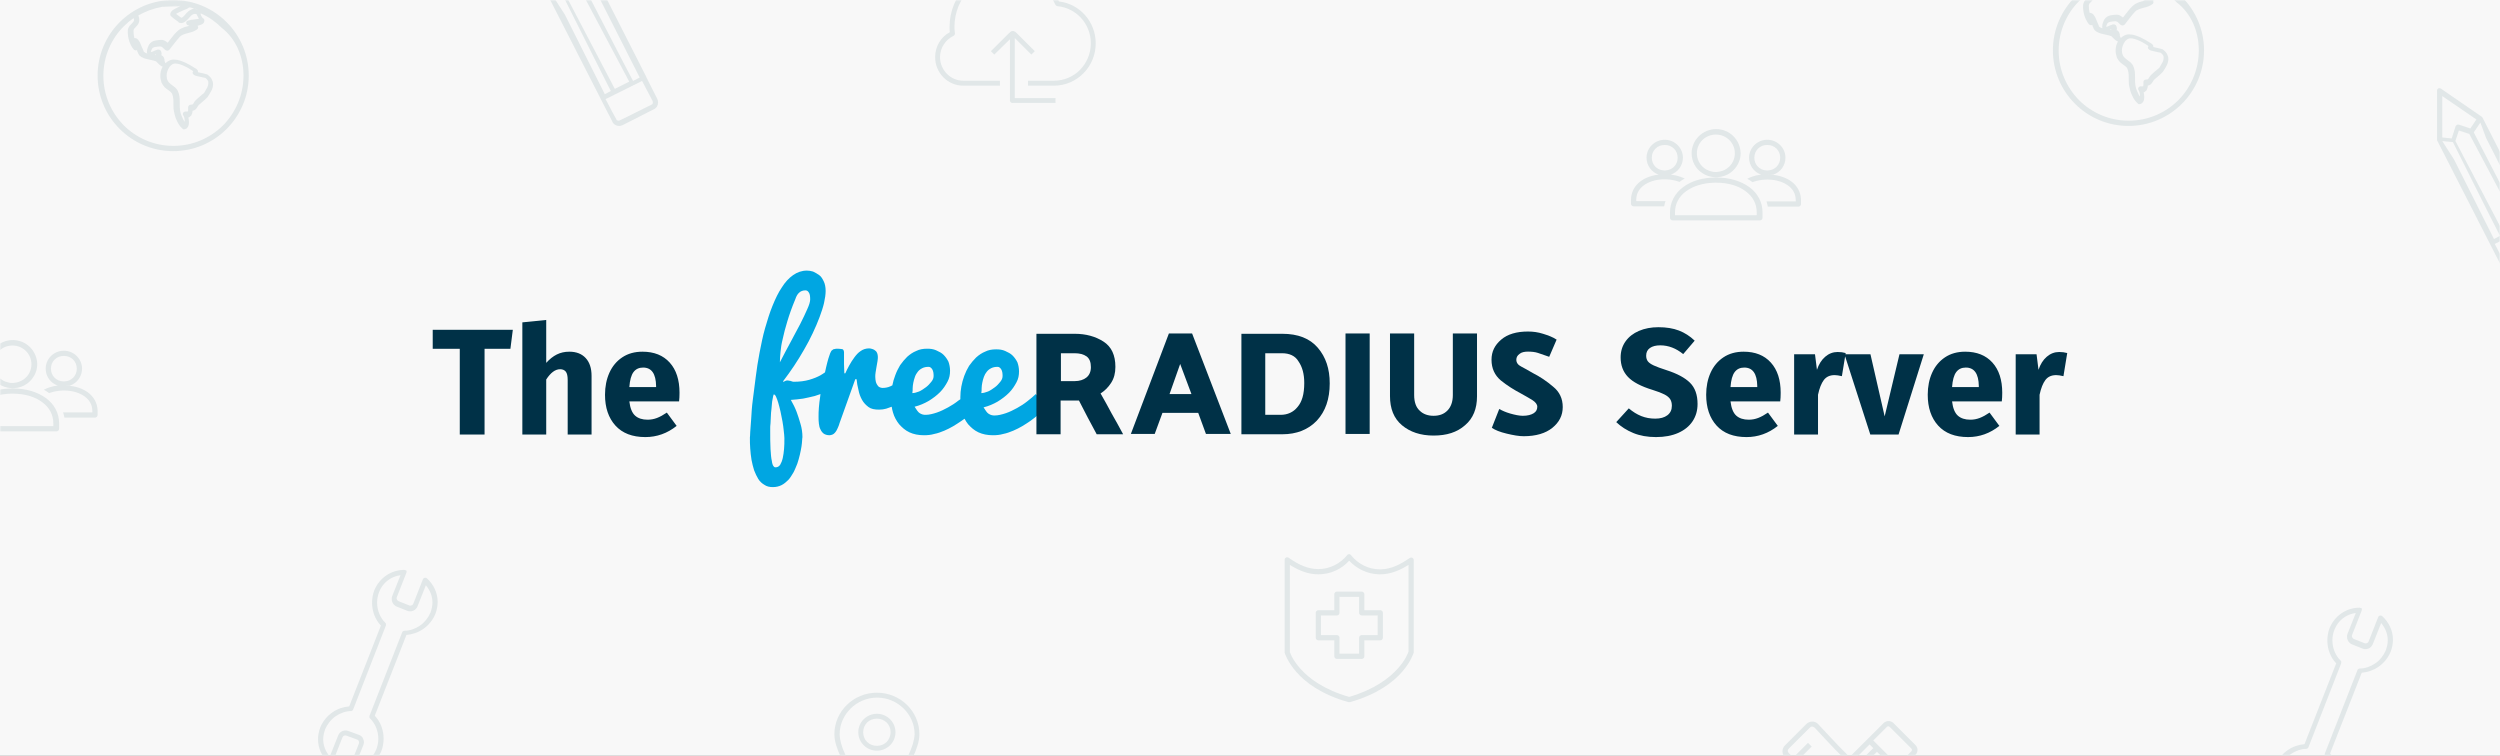 <?xml version="1.0" encoding="UTF-8"?>
<svg width="794px" height="240px" viewBox="0 0 794 240" version="1.1" xmlns="http://www.w3.org/2000/svg" xmlns:xlink="http://www.w3.org/1999/xlink">
    <rect x="0" y="0" width="794" height="240" fill="#808080" stroke="none"/>
    <!-- Generator: Sketch 57.1 (83088) - https://sketch.com -->
    <title>Group 23</title>
    <desc>Created with Sketch.</desc>
    <defs>
        <polygon id="path-1" points="0 0 318.957 0 794 0 794 240 0 240"></polygon>
    </defs>
    <g id="Page-1" stroke="none" stroke-width="1" fill="none" fill-rule="evenodd">
        <g id="Home" transform="translate(-323, -176)">
            <g id="Group-23" transform="translate(323, 176)">
                <g id="Group-15">
                    <mask id="mask-2" fill="white">
                        <use xlink:href="#path-1"></use>
                    </mask>
                    <use id="Rectangle" fill="#F8F8F8" xlink:href="#path-1"></use>
                    <g id="Group-25" mask="url(#mask-2)" fill="#E1E7E8" fill-rule="nonzero">
                        <g transform="translate(-138, -47)">
                            <path d="M346.766,78.425 L343.258,71.487 C343.258,71.409 343.258,71.331 343.18,71.253 L326.499,38.433 C326.421,38.277 326.343,38.199 326.265,38.121 L313.247,29.156 C313.091,29.078 312.935,29 312.78,29 C312.624,29 312.546,29 312.39,29.078 C312.156,29.234 312,29.468 312,29.78 L312,45.293 C312,45.449 312,45.527 312.078,45.683 L328.837,78.503 L328.837,78.503 L330.942,82.634 L331.566,83.804 L332.501,85.675 C332.891,86.532 333.748,87 334.606,87 C334.606,87 334.606,87 334.606,87 C334.996,87 335.307,86.922 335.697,86.766 L341.388,83.882 L343.648,82.712 L345.675,81.699 C346.532,81.309 347,80.452 347,79.594 C347,79.126 346.922,78.737 346.766,78.425 Z M327.556,44.767 L341.167,71.617 L339.067,72.71 L336.189,67.246 L323.667,43.05 L325.767,39.928 L327.556,44.767 Z M333.266,75.232 L317.833,45.766 L317.991,45.303 L318.936,42.449 L321.77,43.375 L322.243,43.529 L337.833,72.918 L333.266,75.232 Z M324.5,38.942 L322.579,41.802 L318.891,40.565 C318.814,40.565 318.738,40.565 318.661,40.565 C318.353,40.565 318.046,40.797 317.892,41.106 L316.663,44.971 L313.667,44.662 L313.667,31.522 L324.5,38.942 Z M317.425,51.687 L313.667,45.812 L317.042,46.125 L328.932,69.862 L332,75.895 L330.082,76.913 L317.425,51.687 Z M344.919,80.245 L340.11,82.628 L337.823,83.781 L334.827,85.242 C334.67,85.319 334.591,85.319 334.433,85.319 C334.118,85.319 333.802,85.165 333.724,84.858 L333.093,83.704 L332.462,82.551 L330.333,78.476 L341.923,72.71 L345.234,79.014 C345.313,79.168 345.313,79.245 345.313,79.399 C345.392,79.86 345.234,80.091 344.919,80.245 Z" id="Shape" style="mix-blend-mode: multiply;"></path>
                            <path d="M250.178,272.29 L260.556,245.681 C260.633,245.369 260.633,245.057 260.401,244.823 C258.697,243.184 257.768,240.765 257.768,238.346 C257.768,237.253 258,236.083 258.387,235.068 C259.549,232.025 262.182,230.074 265.202,229.684 L262.569,236.317 L262.569,236.317 C262.414,236.629 262.414,236.941 262.414,237.253 C262.414,238.268 263.034,239.282 264.041,239.672 L264.041,239.672 L267.371,240.999 L267.371,240.999 C267.681,241.155 267.99,241.155 268.3,241.155 C268.3,241.155 268.3,241.155 268.3,241.155 C269.307,241.155 270.236,240.531 270.624,239.516 L270.624,239.516 L273.257,232.884 C274.573,234.444 275.348,236.317 275.348,238.346 C275.348,239.36 275.115,240.453 274.728,241.545 C274.031,243.184 272.87,244.667 271.398,245.681 C269.927,246.695 268.145,247.32 266.442,247.32 C266.132,247.32 265.822,247.554 265.745,247.788 L255.367,274.319 C255.289,274.631 255.289,274.943 255.522,275.177 C257.226,276.816 258.155,279.235 258.155,281.654 C258.155,282.747 257.923,283.917 257.535,284.932 C256.374,287.975 253.74,289.926 250.72,290.316 L253.353,283.761 C253.508,283.449 253.586,283.059 253.586,282.747 C253.586,282.278 253.431,281.81 253.198,281.342 C252.966,280.952 252.501,280.562 252.037,280.406 L252.037,280.406 L248.629,279.157 L248.629,279.157 C248.319,279.001 248.01,279.001 247.7,279.001 C246.693,279.001 245.764,279.625 245.376,280.64 L242.743,287.273 C241.427,285.712 240.652,283.839 240.652,281.81 C240.652,280.796 240.885,279.703 241.272,278.611 C241.969,276.972 243.13,275.49 244.602,274.475 C246.073,273.461 247.855,272.836 249.558,272.836 C249.791,272.758 250.101,272.602 250.178,272.29 L250.178,272.29 M266.388,228 C262.253,228 258.507,230.504 256.869,234.494 C256.4,235.746 256.166,237.076 256.166,238.406 C256.166,241.066 257.103,243.726 258.975,245.682 L248.91,271.345 C247.037,271.501 245.164,272.127 243.604,273.222 C241.887,274.396 240.483,276.117 239.702,278.073 C239.234,279.325 239,280.577 239,281.829 C239,284.645 240.248,287.384 242.433,289.34 C242.589,289.496 242.745,289.496 242.979,289.496 C243.057,289.496 243.136,289.496 243.136,289.496 C243.37,289.418 243.604,289.262 243.682,289.027 L246.725,281.281 C246.881,280.812 247.271,280.577 247.661,280.577 C247.739,280.577 247.895,280.577 248.051,280.655 L248.051,280.655 L251.485,281.907 C251.641,281.985 251.797,282.064 251.875,282.22 C251.953,282.377 252.031,282.533 252.031,282.768 C252.031,282.924 252.031,283.081 251.953,283.237 L248.91,290.983 C248.832,291.218 248.832,291.531 248.988,291.687 C249.144,291.922 249.378,292 249.612,292 C249.612,292 249.612,292 249.612,292 C253.747,292 257.493,289.496 259.131,285.506 C259.6,284.254 259.834,282.924 259.834,281.594 C259.834,278.934 258.897,276.274 257.025,274.318 L267.09,248.655 C268.963,248.499 270.836,247.873 272.396,246.778 C274.113,245.604 275.517,243.883 276.298,241.927 C276.766,240.675 277,239.423 277,238.171 C277,235.355 275.752,232.616 273.567,230.66 C273.411,230.504 273.255,230.504 273.021,230.504 C272.943,230.504 272.864,230.504 272.864,230.504 C272.63,230.582 272.396,230.738 272.318,230.973 L269.275,238.719 L269.275,238.719 C269.119,239.11 268.729,239.345 268.339,239.345 C268.183,239.345 268.105,239.345 267.949,239.267 L267.949,239.267 L264.593,237.936 L264.593,237.936 C264.203,237.78 263.969,237.389 263.969,236.998 C263.969,236.841 263.969,236.763 264.047,236.606 L264.047,236.606 L267.09,228.861 C267.168,228.626 267.168,228.313 267.012,228.156 C266.856,228.156 266.622,228 266.388,228" id="Shape" style="mix-blend-mode: multiply;"></path>
                            <path d="M459.679,56.846 L459.828,56.858 C460.064,56.895 460.247,57.013 460.376,57.078 C460.531,57.155 460.686,57.309 460.841,57.464 L460.841,57.464 L466.647,63.252 L465.563,64.333 L465.021,63.792 L460.299,59.084 L460.299,78.148 L473.227,78.148 L473.227,79.691 L459.525,79.691 C459.292,79.691 459.138,79.614 458.983,79.46 C458.828,79.305 458.75,79.151 458.75,78.919 L458.75,78.919 L458.75,59.47 L454.338,63.792 L453.796,64.333 L453.254,63.792 L452.712,63.252 L458.518,57.464 C458.596,57.464 458.673,57.386 458.75,57.309 L458.75,57.309 L458.75,57.155 L458.905,57.155 C458.905,57.078 458.983,57.078 458.983,57.078 C459.138,56.923 459.37,56.846 459.679,56.846 L459.679,56.846 Z M457.9,37 C465.196,37 471.406,41.248 474.356,47.463 C480.954,48.25 486,53.914 486,60.759 C486,68.233 480.023,74.212 472.726,74.212 L472.726,74.212 L464.498,74.212 L464.498,72.638 L464.498,72.638 L472.726,72.638 C475.986,72.638 478.936,71.301 481.032,69.177 C483.128,66.974 484.447,64.063 484.447,60.759 C484.447,54.544 479.79,49.509 473.813,48.958 C473.58,48.879 473.269,48.722 473.192,48.486 C470.475,42.664 464.653,38.573 457.9,38.573 L457.9,38.573 L457.477,38.579 C452.989,38.689 448.958,40.555 446.023,43.53 C442.995,46.598 441.132,50.846 441.132,55.566 C441.132,56.274 441.21,56.983 441.288,57.612 C441.288,57.927 441.132,58.241 440.822,58.399 C438.338,59.579 436.553,62.175 436.553,65.164 C436.553,67.21 437.406,69.098 438.726,70.435 C440.046,71.773 441.909,72.638 443.927,72.638 L443.927,72.638 L455.571,72.638 L455.571,74.212 L455.571,74.212 L443.927,74.212 C438.959,74.212 435,70.121 435,65.164 C435,61.703 436.863,58.713 439.658,57.219 C439.58,56.668 439.58,56.117 439.58,55.566 C439.58,45.339 447.731,37 457.9,37 Z" id="Combined-Shape" style="mix-blend-mode: multiply;"></path>
                            <path d="M416.5,267 C424.009,267 430,272.935 430,280.197 C430,282.462 429.121,284.961 427.923,287.538 C426.725,290.115 425.127,292.692 423.53,295.035 C420.973,298.861 418.337,301.985 417.459,303 L417.459,303 L415.621,303 C414.982,302.297 413.544,300.579 411.867,298.315 C409.63,295.347 406.914,291.364 405.077,287.538 C403.879,284.961 403,282.462 403,280.197 C403,272.935 409.071,267 416.5,267 Z M416.58,268.562 C413.305,268.562 410.349,269.889 408.192,271.998 C406.036,274.106 404.678,276.996 404.678,280.197 C404.678,281.915 405.317,284.18 406.355,286.445 C407.393,288.709 408.831,291.13 410.269,293.317 C412.746,297.065 415.382,300.267 416.5,301.672 C416.66,301.516 416.82,301.282 417.059,301.048 C417.778,300.189 418.737,298.939 419.855,297.456 C422.092,294.488 424.728,290.584 426.485,286.913 C427.683,284.414 428.402,282.072 428.482,280.197 C428.482,276.996 427.124,274.106 424.967,271.998 C422.811,269.889 419.855,268.562 416.58,268.562 Z M416.5,273.698 C419.764,273.698 422.406,276.319 422.406,279.558 C422.406,282.797 419.764,285.419 416.5,285.419 C413.236,285.419 410.594,282.797 410.594,279.558 C410.594,276.319 413.236,273.698 416.5,273.698 Z M416.5,275.24 C415.257,275.24 414.169,275.703 413.391,276.474 C412.614,277.245 412.148,278.324 412.148,279.558 C412.148,280.792 412.614,281.871 413.391,282.643 C414.169,283.414 415.257,283.876 416.5,283.876 C417.743,283.876 418.831,283.414 419.609,282.643 C420.386,281.794 420.852,280.715 420.852,279.558 C420.852,278.324 420.386,277.245 419.609,276.474 C418.754,275.703 417.743,275.24 416.5,275.24 Z" id="Combined-Shape" style="mix-blend-mode: multiply;"></path>
                            <path d="M193,47 C179.75,47 169,57.75 169,71 C169,84.25 179.75,95 193,95 C206.25,95 217,84.25 217,71 C217,57.75 206.25,47 193,47 Z M197.167,54.417 C197.25,54.75 197.5,55 197.833,55.083 C197.917,55.083 198.083,55.083 198.167,55.167 C198.083,55.167 198,55.25 197.917,55.25 C197.167,55.417 196.25,55.667 195.167,56.25 C194.917,56.417 194.75,56.583 194.5,56.75 C193.75,57.417 192.833,58.5 192.083,59.5 C191.75,59.917 191.5,60.25 191.25,60.583 C191.083,60.417 190.833,60.25 190.583,60.083 C190.25,59.833 189.75,59.667 189.25,59.667 L189.083,59.667 L189.083,59.667 C188.333,59.75 187.583,59.75 186.833,60 C186.417,60.167 186.083,60.333 185.75,60.667 C185.417,61 185.167,61.417 185,61.917 C184.75,62.5 184.667,62.917 184.667,63.417 C184.667,63.583 184.667,63.75 184.75,64 C184.75,64 184.75,64 184.75,64 C184.25,63.833 183.917,63.667 183.667,63.417 C183.667,63.417 183.583,63.333 183.583,63.167 C183.333,62.667 183,61.75 182.667,61 C182.5,60.583 182.333,60.25 182.083,59.917 C182,59.75 181.833,59.583 181.667,59.417 C181.5,59.25 181.25,59.167 180.917,59.083 C180.833,59.083 180.75,59.083 180.667,59.083 C180.5,58.417 180.417,57.667 180.417,57.083 C180.417,56.917 180.417,56.75 180.417,56.667 L180.417,56.667 C180.417,56.5 180.5,56.417 180.583,56.167 C180.75,55.917 181.167,55.583 181.5,55.167 C181.667,54.917 181.917,54.667 182,54.417 C182.167,54.083 182.25,53.75 182.25,53.333 C182.25,52.917 182.167,52.5 182,52.083 L182,52.083 C182,52 181.917,51.917 181.917,51.917 C184.25,50.583 186.75,49.667 189.5,49.167 C191.167,49.083 193.417,49 195.25,49 C195.083,49.083 194.833,49.167 194.667,49.25 C194.083,49.5 193.5,49.833 193.083,50.083 C192.833,50.25 192.667,50.333 192.5,50.583 C192.417,50.667 192.333,50.75 192.25,50.917 C192.167,51.083 192.083,51.25 192.083,51.5 C192.083,51.5 192.083,51.583 192.083,51.75 C192.083,51.833 192.167,51.917 192.167,51.917 C192.25,52 192.25,52.083 192.25,52.083 L192.333,52.167 C192.5,52.25 192.667,52.417 192.917,52.667 C193.333,53 193.75,53.333 194.167,53.583 C194.333,53.75 194.5,53.833 194.583,53.917 L194.667,54 C194.75,54.167 194.917,54.25 195.083,54.25 C195.25,54.25 195.417,54.333 195.5,54.333 C196.167,54.333 196.667,54 197.083,53.667 C197.667,53.167 198.167,52.5 198.583,52.083 C198.833,51.833 199,51.667 199.25,51.583 C199.417,51.5 199.667,51.417 199.833,51.417 C200,51.417 200.25,51.417 200.5,51.583 C200.583,51.75 200.583,51.833 200.667,52 C200.833,52.333 201,52.667 201.167,52.917 C201.083,52.917 201.083,52.917 201,53 C200.5,53.083 199.833,53.167 199.167,53.25 C198.833,53.25 198.583,53.333 198.25,53.417 C198,53.5 197.75,53.5 197.417,53.667 C197.25,53.75 197.083,54.083 197.167,54.417 Z M180.417,52.583 C180.833,52.333 181.25,52.083 181.667,51.833 C181.25,52.083 180.833,52.333 180.417,52.583 Z M197.25,49.083 C197.5,49.167 197.75,49.167 198,49.25 C197.667,49.167 197.417,49.167 197.25,49.083 Z M198.25,49.333 C198.75,49.417 199.167,49.583 199.667,49.75 C199.083,49.833 198.583,50.083 198.167,50.333 C197.417,50.833 197,51.5 196.5,52 C196.25,52.25 196.083,52.417 195.917,52.5 C195.75,52.583 195.667,52.583 195.583,52.667 C195.583,52.667 195.583,52.667 195.583,52.667 C195.25,52.417 194.667,52 194.167,51.583 C194.083,51.5 194,51.5 193.917,51.417 C194.25,51.25 194.583,51 195,50.833 C195.833,50.417 196.75,50.083 197.5,49.75 C197.75,49.5 198,49.417 198.25,49.333 Z M194.667,48.75 C194.917,48.75 195.25,48.833 195.5,48.833 C195.25,48.833 195,48.833 194.667,48.75 Z M196,48.917 C196.25,48.917 196.5,49 196.75,49 C196.5,49 196.25,48.917 196,48.917 Z M199.667,49.667 C200.083,49.75 200.417,49.917 200.833,50.083 C200.417,50 200.083,49.833 199.667,49.667 Z M201.167,50.25 C201.417,50.333 201.75,50.5 202,50.583 C201.667,50.417 201.417,50.333 201.167,50.25 Z M194.25,48.75 C193.833,48.75 193.417,48.75 193,48.75 C192.417,48.75 191.833,48.75 191.333,48.833 C191.917,48.833 192.417,48.75 193,48.75 C193.417,48.667 193.833,48.75 194.25,48.75 Z M189.417,49 C189.917,48.917 190.5,48.833 191,48.833 C190.5,48.833 190,48.917 189.417,49 Z M208.833,86.833 C204.75,90.833 199.25,93.333 193.083,93.333 C186.917,93.333 181.333,90.833 177.333,86.833 C173.333,82.75 170.833,77.25 170.833,71.083 C170.833,64.917 173.333,59.333 177.333,55.333 C178.25,54.417 179.333,53.5 180.417,52.75 C180.5,53 180.583,53.167 180.583,53.333 C180.583,53.5 180.5,53.667 180.417,53.833 C180.25,54.083 179.917,54.417 179.5,54.833 C179.333,55 179.083,55.25 178.917,55.583 C178.75,55.833 178.667,56.25 178.583,56.583 L178.583,56.583 C178.583,56.75 178.583,56.917 178.583,57.167 C178.583,59 179.167,61.083 180.417,62.667 C180.583,62.833 180.833,63 181.083,63 C181.25,63 181.333,63 181.5,62.917 C181.583,63 181.583,63.167 181.583,63.25 C181.667,63.5 181.833,63.833 181.917,64 C182,64.083 182,64.25 182.083,64.333 C182.167,64.417 182.25,64.583 182.333,64.667 C183.083,65.333 184.083,65.667 185,65.833 C185.917,66.083 186.75,66.167 187.333,66.417 C187.583,66.5 187.75,66.583 187.833,66.75 C188,66.917 188.25,67.167 188.583,67.5 C188.833,67.75 189.167,68 189.667,68.167 C189.167,69 188.917,70 188.917,71.083 C188.917,71.833 189.083,72.583 189.333,73.333 C189.583,73.833 189.917,74.25 190.25,74.667 C190.75,75.167 191.333,75.5 191.75,75.833 C192.167,76.167 192.5,76.417 192.667,76.833 C192.833,77.167 192.917,77.583 193,78.083 C193.083,78.583 193.083,79.083 193.083,79.667 C193.083,79.833 193.083,80.083 193.083,80.25 C193.083,80.917 193.083,81.667 193.25,82.417 L193.25,82.417 C193.417,83.25 193.667,84.333 194.167,85.333 C194.583,86.25 195.083,87.083 195.833,87.75 C195.917,87.833 196,87.833 196,87.917 C196,87.917 196,87.917 196,87.917 C196,87.917 196.083,88 196.083,88 C196.167,88.083 196.333,88.083 196.417,88.083 C196.417,88.083 196.417,88.083 196.417,88.083 C196.417,88.083 196.417,88.083 196.417,88.083 C196.75,88.083 197.083,87.917 197.333,87.75 C197.667,87.417 197.833,87.083 197.917,86.75 C198,86.417 198,86 198,85.667 C198,85.25 197.917,84.75 197.833,84.333 C198,84.25 198.083,84.25 198.167,84.167 C198.417,84 198.583,83.833 198.75,83.667 C198.917,83.333 199,83.083 199.083,82.75 C199.083,82.5 199.167,82.333 199.167,82.167 C199.333,82.167 199.583,82.083 199.75,82 C200,81.833 200.25,81.667 200.333,81.5 C200.583,81.25 200.667,81 200.833,80.75 C201,80.583 201.083,80.333 201.333,80.167 C201.417,80.083 202,79.583 202.583,79.083 C202.917,78.833 203.167,78.583 203.417,78.333 C203.5,78.25 203.583,78.167 203.667,78.083 L203.667,78.083 C203.75,78 203.833,77.917 203.917,77.833 C204.417,77.083 204.833,76.417 205.167,75.75 C205.5,75.083 205.667,74.417 205.667,73.75 C205.667,73.167 205.5,72.667 205.25,72.167 C205,71.667 204.583,71.25 204.083,70.833 C203.917,70.667 203.75,70.583 203.583,70.583 C203.333,70.5 203,70.417 202.667,70.333 C202.167,70.25 201.667,70.083 201.167,70 C201.083,70 201,70 200.917,69.917 C200.917,69.75 200.833,69.583 200.833,69.417 C200.75,69.25 200.583,69.083 200.5,69 C200.333,68.917 200.25,68.75 200,68.667 C199.083,68.083 198,67.417 196.917,66.917 C195.75,66.417 194.583,65.917 193.25,65.917 L193.167,65.917 C192.583,65.917 192,66.083 191.417,66.417 C191.083,66.583 190.833,66.833 190.583,67.083 C190.5,66.917 190.417,66.75 190.333,66.583 C190.25,66.417 190.25,66.25 190.25,66 C190.25,65.833 190.167,65.667 190.083,65.417 C190,65.083 189.667,64.75 189.333,64.583 C189.333,64.583 189.333,64.583 189.25,64.583 C189.25,64.417 189.333,64.25 189.333,64.083 C189.333,63.833 189.25,63.583 189.167,63.333 C189.083,63.083 188.917,62.917 188.75,62.833 C188.583,62.75 188.417,62.75 188.25,62.75 C188.083,62.75 187.917,62.75 187.833,62.833 C187.417,62.917 187,63.167 186.583,63.333 C186.417,63.417 186.167,63.5 186,63.5 C186,63.5 185.917,63.5 185.917,63.5 C185.917,63.333 186,63.167 186.083,62.917 C186.25,62.583 186.333,62.333 186.5,62.25 C186.667,62.083 186.917,62 187.25,61.917 C187.583,61.833 188.167,61.833 188.75,61.75 L188.75,61.75 L188.833,61.75 C188.917,61.75 189.083,61.75 189.25,61.833 C189.5,61.917 189.75,62.167 190,62.417 C190.083,62.5 190.25,62.583 190.333,62.75 C190.417,62.833 190.417,62.833 190.583,62.917 C190.667,63 190.833,63.083 191.083,63.083 L191.25,63.083 C191.417,63.083 191.417,63 191.5,63 C191.583,62.917 191.583,62.917 191.667,62.917 L191.75,62.833 L191.833,62.75 L191.833,62.75 C192,62.583 192.75,61.583 193.583,60.5 C194,60 194.417,59.417 194.833,59 C195,58.75 195.25,58.583 195.333,58.5 C195.5,58.333 195.583,58.25 195.667,58.25 C196.583,57.75 197.25,57.667 198,57.417 C198.75,57.25 199.667,57 200.583,56.333 C200.833,56.167 201,55.917 200.917,55.583 C200.917,55.417 200.833,55.333 200.75,55.167 C201,55.083 201.167,55.083 201.417,55 C201.75,54.917 202.083,54.75 202.333,54.583 C202.5,54.5 202.667,54.333 202.75,54.167 C202.833,54 202.917,53.75 202.917,53.5 C202.917,53.5 202.917,53.5 202.917,53.5 C202.917,53.5 202.917,53.5 202.917,53.5 C202.917,53.167 202.75,52.917 202.417,52.75 C202.417,52.667 202.333,52.667 202.25,52.583 C202.083,52.333 201.917,52.083 201.833,51.833 C201.833,51.75 201.75,51.75 201.75,51.667 C201.75,51.583 201.75,51.5 201.75,51.333 C201.75,51.333 201.75,51.25 201.75,51.25 C204.25,52.333 206.5,53.917 208.417,55.833 C212.833,59.25 215.333,64.833 215.333,71 C215.333,77.167 212.833,82.75 208.833,86.833 Z M187.167,64.417 C187.333,64.333 187.417,64.333 187.583,64.25 C187.5,64.333 187.5,64.417 187.5,64.5 C187.333,64.5 187.25,64.5 187.167,64.417 Z M199.25,70.417 C199.333,70.583 199.5,70.667 199.583,70.75 C199.667,70.833 199.75,70.833 199.833,70.917 C200,71 200.083,71 200.25,71.083 C200.75,71.25 201.417,71.333 202.083,71.5 C202.417,71.583 202.667,71.667 202.917,71.667 C203,71.667 203.083,71.75 203.167,71.75 L203.25,71.75 C203.667,72.083 203.833,72.333 204,72.583 C204.167,72.833 204.167,73.083 204.167,73.417 C204.167,73.75 204.083,74.25 203.833,74.75 C203.583,75.25 203.25,75.833 202.833,76.5 C202.75,76.583 202.583,76.75 202.333,76.917 C201.583,77.5 200.5,78.5 200.417,78.583 C199.75,79.167 199.5,79.75 199.333,80 C199.25,80.083 199.25,80.083 199.167,80.167 C199.083,80.167 199,80.25 198.75,80.25 L198.583,80.25 C198.583,80.25 198.583,80.25 198.583,80.25 C198.25,80.25 197.917,80.5 197.833,80.75 C197.75,80.917 197.75,81 197.75,81.083 C197.75,81.167 197.75,81.25 197.75,81.333 C197.75,81.5 197.75,81.583 197.75,81.667 C197.75,82 197.75,82.25 197.667,82.333 L197.583,82.417 C197.583,82.417 197.5,82.417 197.417,82.417 C197.333,82.417 197.25,82.417 197.083,82.417 C197,82.417 197,82.417 196.917,82.417 C196.583,82.417 196.333,82.583 196.167,82.833 C196,83.167 196.083,83.583 196.333,83.833 C196.333,83.833 196.333,83.917 196.417,84 C196.5,84.25 196.667,84.833 196.667,85.333 C196.667,85.5 196.667,85.583 196.667,85.667 C196.417,85.333 196.083,84.833 195.917,84.333 C195.5,83.5 195.25,82.583 195.167,81.833 L195.167,81.833 C195.083,81.333 195.083,80.667 195.083,80 C195.083,79.833 195.083,79.583 195.083,79.417 C195.083,78.833 195.083,78.25 195,77.667 C194.917,77.083 194.75,76.5 194.5,75.917 C194.25,75.417 193.917,75.083 193.583,74.75 C193.083,74.333 192.583,74 192.167,73.667 C191.75,73.333 191.417,73 191.25,72.583 C191,72.083 190.917,71.583 190.917,71 C190.917,70 191.333,69 191.833,68.25 C192.083,67.917 192.417,67.583 192.75,67.417 C193.083,67.25 193.333,67.167 193.583,67.167 L193.583,67.167 C194.5,67.167 195.5,67.5 196.583,68 C197.583,68.417 198.5,69.083 199.333,69.583 C199.333,69.667 199.25,69.833 199.25,69.917 C199.083,70.083 199.167,70.25 199.25,70.417 Z" id="Shape" style="mix-blend-mode: multiply;"></path>
                            <path d="M142.042,170.368 C146.228,170.368 149.828,171.442 152.591,173.425 C155.186,175.325 156.777,178.134 156.777,181.439 L156.777,181.439 L156.777,183.174 C156.777,183.422 156.693,183.587 156.526,183.752 C156.358,183.917 156.191,184 155.94,184 L155.94,184 L128.228,184 C127.977,184 127.809,183.917 127.642,183.752 C127.474,183.587 127.391,183.422 127.391,183.174 L127.391,183.174 L127.391,181.439 C127.391,178.217 128.981,175.325 131.577,173.425 C134.172,171.442 137.856,170.368 142.042,170.368 Z M141.958,172.02 L141.507,172.025 C137.774,172.103 134.671,173.158 132.498,174.746 C130.237,176.399 128.981,178.712 128.981,181.439 L128.981,181.439 L128.981,182.348 L154.935,182.348 L154.935,181.439 C154.935,178.712 153.679,176.399 151.419,174.746 C149.158,173.011 145.893,172.02 141.958,172.02 L141.958,172.02 Z M158.284,158.387 C161.465,158.387 164.06,160.949 164.06,164.088 C164.06,166.567 162.47,168.715 160.209,169.459 C159.74,169.393 159.218,169.379 158.685,169.377 L158.571,169.377 C159.143,169.379 159.707,169.4 160.209,169.541 C162.47,169.789 164.395,170.533 165.902,171.607 C167.751,172.955 168.905,174.989 168.994,177.269 L169,177.556 L169,178.795 C169,179.043 168.916,179.208 168.749,179.373 C168.609,179.511 168.47,179.591 168.282,179.614 L168.163,179.621 L158.451,179.621 C158.384,179.158 158.264,178.696 158.132,178.275 L158.033,177.969 L167.326,177.969 L167.326,177.556 C167.326,175.655 166.488,174.085 164.898,172.929 C163.383,171.827 161.26,171.1 158.675,171.034 L158.284,171.028 L157.848,171.035 C156.262,171.085 154.823,171.4 153.595,171.855 C153.093,171.442 152.507,171.111 151.921,170.781 C153.072,170.175 154.434,169.708 155.943,169.507 L156.358,169.459 L156.134,169.38 C153.993,168.572 152.507,166.484 152.507,164.088 C152.507,160.949 155.102,158.387 158.284,158.387 Z M125.716,158.387 C128.898,158.387 131.493,160.949 131.493,164.088 C131.493,166.567 129.902,168.715 127.642,169.459 L128.11,169.52 C129.343,169.699 130.451,170.009 131.493,170.45 C131.744,170.533 131.912,170.615 132.079,170.698 C131.493,171.028 130.907,171.359 130.405,171.772 C129.177,171.318 127.738,171.002 126.152,170.953 L125.716,170.946 L125.325,170.951 C122.74,171.018 120.617,171.745 119.102,172.846 C117.587,173.948 116.756,175.424 116.68,177.204 L116.674,177.473 L116.674,177.886 L125.967,177.886 C125.833,178.283 125.7,178.732 125.608,179.192 L125.549,179.538 L115.837,179.538 C115.586,179.538 115.419,179.456 115.251,179.291 C115.112,179.153 115.03,179.015 115.007,178.83 L115,178.712 L115,177.473 C115,175.077 116.172,172.929 118.098,171.524 C119.605,170.45 121.53,169.707 123.791,169.459 C121.53,168.715 119.94,166.567 119.94,164.088 C119.94,160.949 122.535,158.387 125.716,158.387 Z M142.042,155 C146.312,155 149.744,158.387 149.828,162.684 C149.828,165.245 148.488,167.476 146.563,168.88 C145.391,169.729 143.927,170.217 142.376,170.278 L142.042,170.285 L141.708,170.278 C140.157,170.217 138.693,169.729 137.521,168.88 C135.512,167.558 134.256,165.245 134.256,162.684 C134.256,158.47 137.772,155 142.042,155 Z M124.11,169.422 C124.001,169.432 123.895,169.444 123.791,169.459 L124.11,169.422 Z M126.117,169.377 C126.624,169.379 127.106,169.393 127.642,169.459 C127.173,169.393 126.651,169.379 126.117,169.377 Z M124.376,169.402 L124.407,169.4 L124.407,169.4 L124.376,169.402 L124.438,169.399 Z M124.683,169.388 L124.798,169.384 L124.798,169.384 L124.683,169.388 L124.913,169.381 Z M125.315,169.377 C125.182,169.377 125.049,169.379 124.918,169.381 L125.315,169.377 Z M141.958,156.735 C140.284,156.735 138.777,157.396 137.688,158.47 C136.6,159.544 135.93,161.031 135.93,162.684 C135.93,164.336 136.6,165.823 137.688,166.897 C138.442,167.641 139.447,168.219 140.619,168.467 C141.049,168.609 141.418,168.629 141.778,168.632 L141.958,168.632 L142.218,168.623 C142.574,168.599 142.963,168.533 143.298,168.467 C144.386,168.219 145.391,167.724 146.228,166.897 C147.316,165.823 147.986,164.336 147.986,162.684 C147.986,161.031 147.316,159.544 146.228,158.47 C145.14,157.396 143.633,156.735 141.958,156.735 Z M158.284,160.04 C157.112,160.04 156.107,160.453 155.353,161.197 C154.6,161.94 154.181,162.932 154.181,164.088 C154.181,165.245 154.6,166.236 155.353,166.98 C156.053,167.671 156.969,168.076 158.035,168.13 L158.284,168.137 L158.532,168.13 C159.598,168.076 160.514,167.671 161.214,166.98 C161.967,166.236 162.386,165.245 162.386,164.088 C162.386,162.932 161.967,161.94 161.214,161.197 C160.46,160.453 159.456,160.04 158.284,160.04 Z M125.716,160.04 C124.544,160.04 123.54,160.453 122.786,161.197 C122.033,161.94 121.614,162.932 121.614,164.088 C121.614,165.245 122.033,166.236 122.786,166.98 C123.486,167.671 124.402,168.076 125.468,168.13 L125.716,168.137 L125.949,168.13 C126.958,168.076 127.947,167.671 128.647,166.98 C129.4,166.236 129.819,165.245 129.819,164.088 C129.819,162.932 129.4,161.94 128.647,161.197 C127.893,160.453 126.888,160.04 125.716,160.04 Z" id="Combined-Shape" style="mix-blend-mode: multiply;"></path>
                            <path d="M946.766,124.425 L943.258,117.487 C943.258,117.409 943.258,117.331 943.18,117.253 L926.499,84.433 C926.421,84.277 926.343,84.199 926.265,84.121 L913.247,75.156 C913.091,75.078 912.935,75 912.78,75 C912.624,75 912.546,75 912.39,75.078 C912.156,75.234 912,75.468 912,75.78 L912,91.293 C912,91.449 912,91.527 912.078,91.683 L928.837,124.503 L928.837,124.503 L930.942,128.634 L931.566,129.804 L932.501,131.675 C932.891,132.532 933.748,133 934.606,133 C934.606,133 934.606,133 934.606,133 C934.996,133 935.307,132.922 935.697,132.766 L941.388,129.882 L943.648,128.712 L945.675,127.699 C946.532,127.309 947,126.452 947,125.594 C947,125.126 946.922,124.737 946.766,124.425 Z M927.556,90.767 L941.167,117.617 L939.067,118.71 L936.189,113.246 L923.667,89.05 L925.767,85.928 L927.556,90.767 Z M933.266,121.232 L917.833,91.766 L917.991,91.303 L918.936,88.449 L921.77,89.375 L922.243,89.529 L937.833,118.918 L933.266,121.232 Z M924.5,84.942 L922.579,87.802 L918.891,86.565 C918.814,86.565 918.738,86.565 918.661,86.565 C918.353,86.565 918.046,86.797 917.892,87.106 L916.663,90.971 L913.667,90.662 L913.667,77.522 L924.5,84.942 Z M917.425,97.687 L913.667,91.812 L917.042,92.125 L928.932,115.862 L932,121.895 L930.082,122.913 L917.425,97.687 Z M944.919,126.245 L940.11,128.628 L937.823,129.781 L934.827,131.242 C934.67,131.319 934.591,131.319 934.433,131.319 C934.118,131.319 933.802,131.165 933.724,130.858 L933.093,129.704 L932.462,128.551 L930.333,124.476 L941.923,118.71 L945.234,125.014 C945.313,125.168 945.313,125.245 945.313,125.399 C945.392,125.86 945.234,126.091 944.919,126.245 Z" id="Shape" style="mix-blend-mode: multiply;"></path>
                            <path d="M871.178,284.29 L881.556,257.681 C881.633,257.369 881.633,257.057 881.401,256.823 C879.697,255.184 878.768,252.765 878.768,250.346 C878.768,249.253 879,248.083 879.387,247.068 C880.549,244.025 883.182,242.074 886.202,241.684 L883.569,248.317 L883.569,248.317 C883.414,248.629 883.414,248.941 883.414,249.253 C883.414,250.268 884.034,251.282 885.041,251.672 L885.041,251.672 L888.371,252.999 L888.371,252.999 C888.681,253.155 888.99,253.155 889.3,253.155 C889.3,253.155 889.3,253.155 889.3,253.155 C890.307,253.155 891.236,252.531 891.624,251.516 L891.624,251.516 L894.257,244.884 C895.573,246.444 896.348,248.317 896.348,250.346 C896.348,251.36 896.115,252.453 895.728,253.545 C895.031,255.184 893.87,256.667 892.398,257.681 C890.927,258.695 889.145,259.32 887.442,259.32 C887.132,259.32 886.822,259.554 886.745,259.788 L876.367,286.319 C876.289,286.631 876.289,286.943 876.522,287.177 C878.226,288.816 879.155,291.235 879.155,293.654 C879.155,294.747 878.923,295.917 878.535,296.932 C877.374,299.975 874.74,301.926 871.72,302.316 L874.353,295.761 C874.508,295.449 874.586,295.059 874.586,294.747 C874.586,294.278 874.431,293.81 874.198,293.342 C873.966,292.952 873.501,292.562 873.037,292.406 L873.037,292.406 L869.629,291.157 L869.629,291.157 C869.319,291.001 869.01,291.001 868.7,291.001 C867.693,291.001 866.764,291.625 866.376,292.64 L863.743,299.273 C862.427,297.712 861.652,295.839 861.652,293.81 C861.652,292.796 861.885,291.703 862.272,290.611 C862.969,288.972 864.13,287.49 865.602,286.475 C867.073,285.461 868.855,284.836 870.558,284.836 C870.791,284.758 871.101,284.602 871.178,284.29 L871.178,284.29 M887.388,240 C883.253,240 879.507,242.504 877.869,246.494 C877.4,247.746 877.166,249.076 877.166,250.406 C877.166,253.066 878.103,255.726 879.975,257.682 L869.91,283.345 C868.037,283.501 866.164,284.127 864.604,285.222 C862.887,286.396 861.483,288.117 860.702,290.073 C860.234,291.325 860,292.577 860,293.829 C860,296.645 861.248,299.384 863.433,301.34 C863.589,301.496 863.745,301.496 863.979,301.496 C864.057,301.496 864.136,301.496 864.136,301.496 C864.37,301.418 864.604,301.262 864.682,301.027 L867.725,293.281 C867.881,292.812 868.271,292.577 868.661,292.577 C868.739,292.577 868.895,292.577 869.051,292.655 L869.051,292.655 L872.485,293.907 C872.641,293.985 872.797,294.064 872.875,294.22 C872.953,294.377 873.031,294.533 873.031,294.768 C873.031,294.924 873.031,295.081 872.953,295.237 L869.91,302.983 C869.832,303.218 869.832,303.531 869.988,303.687 C870.144,303.922 870.378,304 870.612,304 C870.612,304 870.612,304 870.612,304 C874.747,304 878.493,301.496 880.131,297.506 C880.6,296.254 880.834,294.924 880.834,293.594 C880.834,290.934 879.897,288.274 878.025,286.318 L888.09,260.655 C889.963,260.499 891.836,259.873 893.396,258.778 C895.113,257.604 896.517,255.883 897.298,253.927 C897.766,252.675 898,251.423 898,250.171 C898,247.355 896.752,244.616 894.567,242.66 C894.411,242.504 894.255,242.504 894.021,242.504 C893.943,242.504 893.864,242.504 893.864,242.504 C893.63,242.582 893.396,242.738 893.318,242.973 L890.275,250.719 L890.275,250.719 C890.119,251.11 889.729,251.345 889.339,251.345 C889.183,251.345 889.105,251.345 888.949,251.267 L888.949,251.267 L885.593,249.936 L885.593,249.936 C885.203,249.78 884.969,249.389 884.969,248.998 C884.969,248.841 884.969,248.763 885.047,248.606 L885.047,248.606 L888.09,240.861 C888.168,240.626 888.168,240.313 888.012,240.156 C887.856,240.156 887.622,240 887.388,240" id="Shape" style="mix-blend-mode: multiply;"></path>
                            <path d="M814,39 C800.75,39 790,49.75 790,63 C790,76.25 800.75,87 814,87 C827.25,87 838,76.25 838,63 C838,49.75 827.25,39 814,39 Z M818.167,46.417 C818.25,46.75 818.5,47 818.833,47.083 C818.917,47.083 819.083,47.083 819.167,47.167 C819.083,47.167 819,47.25 818.917,47.25 C818.167,47.417 817.25,47.667 816.167,48.25 C815.917,48.417 815.75,48.583 815.5,48.75 C814.75,49.417 813.833,50.5 813.083,51.5 C812.75,51.917 812.5,52.25 812.25,52.583 C812.083,52.417 811.833,52.25 811.583,52.083 C811.25,51.833 810.75,51.667 810.25,51.667 L810.083,51.667 L810.083,51.667 C809.333,51.75 808.583,51.75 807.833,52 C807.417,52.167 807.083,52.333 806.75,52.667 C806.417,53 806.167,53.417 806,53.917 C805.75,54.5 805.667,54.917 805.667,55.417 C805.667,55.583 805.667,55.75 805.75,56 C805.75,56 805.75,56 805.75,56 C805.25,55.833 804.917,55.667 804.667,55.417 C804.667,55.417 804.583,55.333 804.583,55.167 C804.333,54.667 804,53.75 803.667,53 C803.5,52.583 803.333,52.25 803.083,51.917 C803,51.75 802.833,51.583 802.667,51.417 C802.5,51.25 802.25,51.167 801.917,51.083 C801.833,51.083 801.75,51.083 801.667,51.083 C801.5,50.417 801.417,49.667 801.417,49.083 C801.417,48.917 801.417,48.75 801.417,48.667 L801.417,48.667 C801.417,48.5 801.5,48.417 801.583,48.167 C801.75,47.917 802.167,47.583 802.5,47.167 C802.667,46.917 802.917,46.667 803,46.417 C803.167,46.083 803.25,45.75 803.25,45.333 C803.25,44.917 803.167,44.5 803,44.083 L803,44.083 C803,44 802.917,43.917 802.917,43.917 C805.25,42.583 807.75,41.667 810.5,41.167 C812.167,41.083 814.417,41 816.25,41 C816.083,41.083 815.833,41.167 815.667,41.25 C815.083,41.5 814.5,41.833 814.083,42.083 C813.833,42.25 813.667,42.333 813.5,42.583 C813.417,42.667 813.333,42.75 813.25,42.917 C813.167,43.083 813.083,43.25 813.083,43.5 C813.083,43.5 813.083,43.583 813.083,43.75 C813.083,43.833 813.167,43.917 813.167,43.917 C813.25,44 813.25,44.083 813.25,44.083 L813.333,44.167 C813.5,44.25 813.667,44.417 813.917,44.667 C814.333,45 814.75,45.333 815.167,45.583 C815.333,45.75 815.5,45.833 815.583,45.917 L815.667,46 C815.75,46.167 815.917,46.25 816.083,46.25 C816.25,46.25 816.417,46.333 816.5,46.333 C817.167,46.333 817.667,46 818.083,45.667 C818.667,45.167 819.167,44.5 819.583,44.083 C819.833,43.833 820,43.667 820.25,43.583 C820.417,43.5 820.667,43.417 820.833,43.417 C821,43.417 821.25,43.417 821.5,43.583 C821.583,43.75 821.583,43.833 821.667,44 C821.833,44.333 822,44.667 822.167,44.917 C822.083,44.917 822.083,44.917 822,45 C821.5,45.083 820.833,45.167 820.167,45.25 C819.833,45.25 819.583,45.333 819.25,45.417 C819,45.5 818.75,45.5 818.417,45.667 C818.25,45.75 818.083,46.083 818.167,46.417 Z M801.417,44.583 C801.833,44.333 802.25,44.083 802.667,43.833 C802.25,44.083 801.833,44.333 801.417,44.583 Z M818.25,41.083 C818.5,41.167 818.75,41.167 819,41.25 C818.667,41.167 818.417,41.167 818.25,41.083 Z M819.25,41.333 C819.75,41.417 820.167,41.583 820.667,41.75 C820.083,41.833 819.583,42.083 819.167,42.333 C818.417,42.833 818,43.5 817.5,44 C817.25,44.25 817.083,44.417 816.917,44.5 C816.75,44.583 816.667,44.583 816.583,44.667 C816.583,44.667 816.583,44.667 816.583,44.667 C816.25,44.417 815.667,44 815.167,43.583 C815.083,43.5 815,43.5 814.917,43.417 C815.25,43.25 815.583,43 816,42.833 C816.833,42.417 817.75,42.083 818.5,41.75 C818.75,41.5 819,41.417 819.25,41.333 Z M815.667,40.75 C815.917,40.75 816.25,40.833 816.5,40.833 C816.25,40.833 816,40.833 815.667,40.75 Z M817,40.917 C817.25,40.917 817.5,41 817.75,41 C817.5,41 817.25,40.917 817,40.917 Z M820.667,41.667 C821.083,41.75 821.417,41.917 821.833,42.083 C821.417,42 821.083,41.833 820.667,41.667 Z M822.167,42.25 C822.417,42.333 822.75,42.5 823,42.583 C822.667,42.417 822.417,42.333 822.167,42.25 Z M815.25,40.75 C814.833,40.75 814.417,40.75 814,40.75 C813.417,40.75 812.833,40.75 812.333,40.833 C812.917,40.833 813.417,40.75 814,40.75 C814.417,40.667 814.833,40.75 815.25,40.75 Z M810.417,41 C810.917,40.917 811.5,40.833 812,40.833 C811.5,40.833 811,40.917 810.417,41 Z M829.833,78.833 C825.75,82.833 820.25,85.333 814.083,85.333 C807.917,85.333 802.333,82.833 798.333,78.833 C794.333,74.75 791.833,69.25 791.833,63.083 C791.833,56.917 794.333,51.333 798.333,47.333 C799.25,46.417 800.333,45.5 801.417,44.75 C801.5,45 801.583,45.167 801.583,45.333 C801.583,45.5 801.5,45.667 801.417,45.833 C801.25,46.083 800.917,46.417 800.5,46.833 C800.333,47 800.083,47.25 799.917,47.583 C799.75,47.833 799.667,48.25 799.583,48.583 L799.583,48.583 C799.583,48.75 799.583,48.917 799.583,49.167 C799.583,51 800.167,53.083 801.417,54.667 C801.583,54.833 801.833,55 802.083,55 C802.25,55 802.333,55 802.5,54.917 C802.583,55 802.583,55.167 802.583,55.25 C802.667,55.5 802.833,55.833 802.917,56 C803,56.083 803,56.25 803.083,56.333 C803.167,56.417 803.25,56.583 803.333,56.667 C804.083,57.333 805.083,57.667 806,57.833 C806.917,58.083 807.75,58.167 808.333,58.417 C808.583,58.5 808.75,58.583 808.833,58.75 C809,58.917 809.25,59.167 809.583,59.5 C809.833,59.75 810.167,60 810.667,60.167 C810.167,61 809.917,62 809.917,63.083 C809.917,63.833 810.083,64.583 810.333,65.333 C810.583,65.833 810.917,66.25 811.25,66.667 C811.75,67.167 812.333,67.5 812.75,67.833 C813.167,68.167 813.5,68.417 813.667,68.833 C813.833,69.167 813.917,69.583 814,70.083 C814.083,70.583 814.083,71.083 814.083,71.667 C814.083,71.833 814.083,72.083 814.083,72.25 C814.083,72.917 814.083,73.667 814.25,74.417 L814.25,74.417 C814.417,75.25 814.667,76.333 815.167,77.333 C815.583,78.25 816.083,79.083 816.833,79.75 C816.917,79.833 817,79.833 817,79.917 C817,79.917 817,79.917 817,79.917 C817,79.917 817.083,80 817.083,80 C817.167,80.083 817.333,80.083 817.417,80.083 C817.417,80.083 817.417,80.083 817.417,80.083 C817.417,80.083 817.417,80.083 817.417,80.083 C817.75,80.083 818.083,79.917 818.333,79.75 C818.667,79.417 818.833,79.083 818.917,78.75 C819,78.417 819,78 819,77.667 C819,77.25 818.917,76.75 818.833,76.333 C819,76.25 819.083,76.25 819.167,76.167 C819.417,76 819.583,75.833 819.75,75.667 C819.917,75.333 820,75.083 820.083,74.75 C820.083,74.5 820.167,74.333 820.167,74.167 C820.333,74.167 820.583,74.083 820.75,74 C821,73.833 821.25,73.667 821.333,73.5 C821.583,73.25 821.667,73 821.833,72.75 C822,72.583 822.083,72.333 822.333,72.167 C822.417,72.083 823,71.583 823.583,71.083 C823.917,70.833 824.167,70.583 824.417,70.333 C824.5,70.25 824.583,70.167 824.667,70.083 L824.667,70.083 C824.75,70 824.833,69.917 824.917,69.833 C825.417,69.083 825.833,68.417 826.167,67.75 C826.5,67.083 826.667,66.417 826.667,65.75 C826.667,65.167 826.5,64.667 826.25,64.167 C826,63.667 825.583,63.25 825.083,62.833 C824.917,62.667 824.75,62.583 824.583,62.583 C824.333,62.5 824,62.417 823.667,62.333 C823.167,62.25 822.667,62.083 822.167,62 C822.083,62 822,62 821.917,61.917 C821.917,61.75 821.833,61.583 821.833,61.417 C821.75,61.25 821.583,61.083 821.5,61 C821.333,60.917 821.25,60.75 821,60.667 C820.083,60.083 819,59.417 817.917,58.917 C816.75,58.417 815.583,57.917 814.25,57.917 L814.167,57.917 C813.583,57.917 813,58.083 812.417,58.417 C812.083,58.583 811.833,58.833 811.583,59.083 C811.5,58.917 811.417,58.75 811.333,58.583 C811.25,58.417 811.25,58.25 811.25,58 C811.25,57.833 811.167,57.667 811.083,57.417 C811,57.083 810.667,56.75 810.333,56.583 C810.333,56.583 810.333,56.583 810.25,56.583 C810.25,56.417 810.333,56.25 810.333,56.083 C810.333,55.833 810.25,55.583 810.167,55.333 C810.083,55.083 809.917,54.917 809.75,54.833 C809.583,54.75 809.417,54.75 809.25,54.75 C809.083,54.75 808.917,54.75 808.833,54.833 C808.417,54.917 808,55.167 807.583,55.333 C807.417,55.417 807.167,55.5 807,55.5 C807,55.5 806.917,55.5 806.917,55.5 C806.917,55.333 807,55.167 807.083,54.917 C807.25,54.583 807.333,54.333 807.5,54.25 C807.667,54.083 807.917,54 808.25,53.917 C808.583,53.833 809.167,53.833 809.75,53.75 L809.75,53.75 L809.833,53.75 C809.917,53.75 810.083,53.75 810.25,53.833 C810.5,53.917 810.75,54.167 811,54.417 C811.083,54.5 811.25,54.583 811.333,54.75 C811.417,54.833 811.417,54.833 811.583,54.917 C811.667,55 811.833,55.083 812.083,55.083 L812.25,55.083 C812.417,55.083 812.417,55 812.5,55 C812.583,54.917 812.583,54.917 812.667,54.917 L812.75,54.833 L812.833,54.75 L812.833,54.75 C813,54.583 813.75,53.583 814.583,52.5 C815,52 815.417,51.417 815.833,51 C816,50.75 816.25,50.583 816.333,50.5 C816.5,50.333 816.583,50.25 816.667,50.25 C817.583,49.75 818.25,49.667 819,49.417 C819.75,49.25 820.667,49 821.583,48.333 C821.833,48.167 822,47.917 821.917,47.583 C821.917,47.417 821.833,47.333 821.75,47.167 C822,47.083 822.167,47.083 822.417,47 C822.75,46.917 823.083,46.75 823.333,46.583 C823.5,46.5 823.667,46.333 823.75,46.167 C823.833,46 823.917,45.75 823.917,45.5 C823.917,45.5 823.917,45.5 823.917,45.5 C823.917,45.5 823.917,45.5 823.917,45.5 C823.917,45.167 823.75,44.917 823.417,44.75 C823.417,44.667 823.333,44.667 823.25,44.583 C823.083,44.333 822.917,44.083 822.833,43.833 C822.833,43.75 822.75,43.75 822.75,43.667 C822.75,43.583 822.75,43.5 822.75,43.333 C822.75,43.333 822.75,43.25 822.75,43.25 C825.25,44.333 827.5,45.917 829.417,47.833 C833.833,51.25 836.333,56.833 836.333,63 C836.333,69.167 833.833,74.75 829.833,78.833 Z M808.167,56.417 C808.333,56.333 808.417,56.333 808.583,56.25 C808.5,56.333 808.5,56.417 808.5,56.5 C808.333,56.5 808.25,56.5 808.167,56.417 Z M820.25,62.417 C820.333,62.583 820.5,62.667 820.583,62.75 C820.667,62.833 820.75,62.833 820.833,62.917 C821,63 821.083,63 821.25,63.083 C821.75,63.25 822.417,63.333 823.083,63.5 C823.417,63.583 823.667,63.667 823.917,63.667 C824,63.667 824.083,63.75 824.167,63.75 L824.25,63.75 C824.667,64.083 824.833,64.333 825,64.583 C825.167,64.833 825.167,65.083 825.167,65.417 C825.167,65.75 825.083,66.25 824.833,66.75 C824.583,67.25 824.25,67.833 823.833,68.5 C823.75,68.583 823.583,68.75 823.333,68.917 C822.583,69.5 821.5,70.5 821.417,70.583 C820.75,71.167 820.5,71.75 820.333,72 C820.25,72.083 820.25,72.083 820.167,72.167 C820.083,72.167 820,72.25 819.75,72.25 L819.583,72.25 C819.583,72.25 819.583,72.25 819.583,72.25 C819.25,72.25 818.917,72.5 818.833,72.75 C818.75,72.917 818.75,73 818.75,73.083 C818.75,73.167 818.75,73.25 818.75,73.333 C818.75,73.5 818.75,73.583 818.75,73.667 C818.75,74 818.75,74.25 818.667,74.333 L818.583,74.417 C818.583,74.417 818.5,74.417 818.417,74.417 C818.333,74.417 818.25,74.417 818.083,74.417 C818,74.417 818,74.417 817.917,74.417 C817.583,74.417 817.333,74.583 817.167,74.833 C817,75.167 817.083,75.583 817.333,75.833 C817.333,75.833 817.333,75.917 817.417,76 C817.5,76.25 817.667,76.833 817.667,77.333 C817.667,77.5 817.667,77.583 817.667,77.667 C817.417,77.333 817.083,76.833 816.917,76.333 C816.5,75.5 816.25,74.583 816.167,73.833 L816.167,73.833 C816.083,73.333 816.083,72.667 816.083,72 C816.083,71.833 816.083,71.583 816.083,71.417 C816.083,70.833 816.083,70.25 816,69.667 C815.917,69.083 815.75,68.5 815.5,67.917 C815.25,67.417 814.917,67.083 814.583,66.75 C814.083,66.333 813.583,66 813.167,65.667 C812.75,65.333 812.417,65 812.25,64.583 C812,64.083 811.917,63.583 811.917,63 C811.917,62 812.333,61 812.833,60.25 C813.083,59.917 813.417,59.583 813.75,59.417 C814.083,59.25 814.333,59.167 814.583,59.167 L814.583,59.167 C815.5,59.167 816.5,59.5 817.583,60 C818.583,60.417 819.5,61.083 820.333,61.583 C820.333,61.667 820.25,61.833 820.25,61.917 C820.083,62.083 820.167,62.25 820.25,62.417 Z" id="Shape" style="mix-blend-mode: multiply;"></path>
                            <path d="M683.042,103.368 C687.228,103.368 690.828,104.442 693.591,106.425 C696.186,108.325 697.777,111.134 697.777,114.439 L697.777,114.439 L697.777,116.174 C697.777,116.422 697.693,116.587 697.526,116.752 C697.358,116.917 697.191,117 696.94,117 L696.94,117 L669.228,117 C668.977,117 668.809,116.917 668.642,116.752 C668.474,116.587 668.391,116.422 668.391,116.174 L668.391,116.174 L668.391,114.439 C668.391,111.217 669.981,108.325 672.577,106.425 C675.172,104.442 678.856,103.368 683.042,103.368 Z M682.958,105.02 L682.507,105.025 C678.774,105.103 675.671,106.158 673.498,107.746 C671.237,109.399 669.981,111.712 669.981,114.439 L669.981,114.439 L669.981,115.348 L695.935,115.348 L695.935,114.439 C695.935,111.712 694.679,109.399 692.419,107.746 C690.158,106.011 686.893,105.02 682.958,105.02 L682.958,105.02 Z M699.284,91.387 C702.465,91.387 705.06,93.949 705.06,97.088 C705.06,99.567 703.47,101.715 701.209,102.459 C700.74,102.393 700.218,102.379 699.685,102.377 L699.571,102.377 C700.143,102.379 700.707,102.4 701.209,102.541 C703.47,102.789 705.395,103.533 706.902,104.607 C708.751,105.955 709.905,107.989 709.994,110.269 L710,110.556 L710,111.795 C710,112.043 709.916,112.208 709.749,112.373 C709.609,112.511 709.47,112.591 709.282,112.614 L709.163,112.621 L699.451,112.621 C699.384,112.158 699.264,111.696 699.132,111.275 L699.033,110.969 L708.326,110.969 L708.326,110.556 C708.326,108.655 707.488,107.085 705.898,105.929 C704.383,104.827 702.26,104.1 699.675,104.034 L699.284,104.028 L698.848,104.035 C697.262,104.085 695.823,104.4 694.595,104.855 C694.093,104.442 693.507,104.111 692.921,103.781 C694.072,103.175 695.434,102.708 696.943,102.507 L697.358,102.459 L697.134,102.38 C694.993,101.572 693.507,99.484 693.507,97.088 C693.507,93.949 696.102,91.387 699.284,91.387 Z M666.716,91.387 C669.898,91.387 672.493,93.949 672.493,97.088 C672.493,99.567 670.902,101.715 668.642,102.459 L669.11,102.52 C670.343,102.699 671.451,103.009 672.493,103.45 C672.744,103.533 672.912,103.615 673.079,103.698 C672.493,104.028 671.907,104.359 671.405,104.772 C670.177,104.318 668.738,104.002 667.152,103.953 L666.716,103.946 L666.325,103.951 C663.74,104.018 661.617,104.745 660.102,105.846 C658.587,106.948 657.756,108.424 657.68,110.204 L657.674,110.473 L657.674,110.886 L666.967,110.886 C666.833,111.283 666.7,111.732 666.608,112.192 L666.549,112.538 L656.837,112.538 C656.586,112.538 656.419,112.456 656.251,112.291 C656.112,112.153 656.03,112.015 656.007,111.83 L656,111.712 L656,110.473 C656,108.077 657.172,105.929 659.098,104.524 C660.605,103.45 662.53,102.707 664.791,102.459 C662.53,101.715 660.94,99.567 660.94,97.088 C660.94,93.949 663.535,91.387 666.716,91.387 Z M683.042,88 C687.312,88 690.744,91.387 690.828,95.684 C690.828,98.245 689.488,100.476 687.563,101.88 C686.391,102.729 684.927,103.217 683.376,103.278 L683.042,103.285 L682.708,103.278 C681.157,103.217 679.693,102.729 678.521,101.88 C676.512,100.558 675.256,98.245 675.256,95.684 C675.256,91.47 678.772,88 683.042,88 Z M665.11,102.422 C665.001,102.432 664.895,102.444 664.791,102.459 L665.11,102.422 Z M667.117,102.377 C667.624,102.379 668.106,102.393 668.642,102.459 C668.173,102.393 667.651,102.379 667.117,102.377 Z M665.376,102.402 L665.407,102.4 L665.407,102.4 L665.376,102.402 L665.438,102.399 Z M665.683,102.388 L665.798,102.384 L665.798,102.384 L665.683,102.388 L665.913,102.381 Z M666.315,102.377 C666.182,102.377 666.049,102.379 665.918,102.381 L666.315,102.377 Z M682.958,89.735 C681.284,89.735 679.777,90.396 678.688,91.47 C677.6,92.544 676.93,94.031 676.93,95.684 C676.93,97.336 677.6,98.823 678.688,99.897 C679.442,100.641 680.447,101.219 681.619,101.467 C682.049,101.609 682.418,101.629 682.778,101.632 L682.958,101.632 L683.218,101.623 C683.574,101.599 683.963,101.533 684.298,101.467 C685.386,101.219 686.391,100.724 687.228,99.897 C688.316,98.823 688.986,97.336 688.986,95.684 C688.986,94.031 688.316,92.544 687.228,91.47 C686.14,90.396 684.633,89.735 682.958,89.735 Z M699.284,93.04 C698.112,93.04 697.107,93.453 696.353,94.197 C695.6,94.94 695.181,95.932 695.181,97.088 C695.181,98.245 695.6,99.236 696.353,99.98 C697.053,100.671 697.969,101.076 699.035,101.13 L699.284,101.137 L699.532,101.13 C700.598,101.076 701.514,100.671 702.214,99.98 C702.967,99.236 703.386,98.245 703.386,97.088 C703.386,95.932 702.967,94.94 702.214,94.197 C701.46,93.453 700.456,93.04 699.284,93.04 Z M666.716,93.04 C665.544,93.04 664.54,93.453 663.786,94.197 C663.033,94.94 662.614,95.932 662.614,97.088 C662.614,98.245 663.033,99.236 663.786,99.98 C664.486,100.671 665.402,101.076 666.468,101.13 L666.716,101.137 L666.949,101.13 C667.958,101.076 668.947,100.671 669.647,99.98 C670.4,99.236 670.819,98.245 670.819,97.088 C670.819,95.932 670.4,94.94 669.647,94.197 C668.893,93.453 667.888,93.04 666.716,93.04 Z" id="Combined-Shape" style="mix-blend-mode: multiply;"></path>
                            <path d="M735.548,297.542 L741.316,291.781 C741.399,291.697 741.399,291.697 741.483,291.614 L746.331,286.771 C746.749,286.353 747,285.769 747,285.184 C747,284.6 746.749,284.016 746.331,283.598 L739.393,276.668 C738.975,276.25 738.39,276 737.805,276 C737.805,276 737.805,276 737.805,276 C737.805,276 737.805,276 737.805,276 C737.22,276 736.634,276.25 736.216,276.668 L736.216,276.668 L731.201,281.678 L731.201,281.678 L725.433,287.439 C722.925,284.934 720.417,282.346 718.578,280.342 C717.659,279.34 716.823,278.505 716.321,277.92 C715.736,277.336 715.485,277.002 715.485,277.002 L715.485,277.002 C714.9,276.417 714.231,276.167 713.646,276.167 C713.646,276.167 713.646,276.167 713.646,276.167 C713.228,276.167 712.81,276.25 712.476,276.417 C712.141,276.584 711.891,276.751 711.64,277.002 L704.952,283.682 C704.367,284.266 704.116,284.934 704.116,285.602 C704.116,286.437 704.451,287.105 704.952,287.522 L704.952,287.522 C704.952,287.522 705.287,287.856 705.872,288.441 C707.627,290.111 711.473,293.951 715.318,297.709 L708.38,304.639 C708.296,304.722 708.212,304.806 708.212,304.973 L704.033,317.915 C703.949,318.249 704.033,318.499 704.2,318.75 C704.367,318.917 704.618,319 704.785,319 C704.869,319 704.952,319 705.036,319 L718.327,315.076 C718.495,315.076 718.578,314.992 718.662,314.825 L725.516,307.979 C727.941,310.4 730.448,312.988 732.371,314.909 C733.374,315.911 734.127,316.746 734.712,317.33 C735.297,317.915 735.631,318.249 735.631,318.249 L735.631,318.249 C736.133,318.75 736.885,319 737.47,319 C737.47,319 737.47,319 737.47,319 C738.223,319 738.891,318.75 739.393,318.249 L739.393,318.249 L746.08,311.485 L746.08,311.485 C746.582,310.984 746.749,310.4 746.833,309.732 C746.833,309.231 746.666,308.647 746.248,308.229 C746.08,308.062 740.563,302.551 735.548,297.542 Z M737.303,277.837 L737.303,277.837 C737.387,277.753 737.554,277.67 737.721,277.67 C737.888,277.67 737.972,277.753 738.139,277.837 L745.077,284.767 C745.161,284.85 745.245,285.017 745.245,285.184 C745.245,285.351 745.161,285.435 745.077,285.602 L740.73,289.944 L732.956,282.179 L737.303,277.837 Z M716.321,309.231 L713.479,309.231 L713.479,306.392 L734.127,285.769 L737.136,288.775 L716.321,309.231 Z M712.727,292.699 L714.733,290.695 L713.562,289.526 L711.556,291.53 C710.47,290.528 709.55,289.526 708.714,288.775 L713.395,284.099 L712.225,282.93 L707.544,287.606 C706.708,286.771 706.206,286.27 706.123,286.186 L706.123,286.186 C705.955,286.019 705.788,285.685 705.788,285.435 C705.788,285.184 705.872,285.017 706.123,284.767 L712.81,278.087 C712.894,278.004 713.061,277.92 713.145,277.837 C713.312,277.753 713.395,277.753 713.562,277.753 C713.73,277.753 713.98,277.837 714.315,278.087 L714.315,278.087 C714.733,278.505 719.414,283.682 724.346,288.608 L716.488,296.456 C715.151,295.12 713.897,293.868 712.727,292.699 Z M731.786,283.431 L732.956,284.6 L712.476,305.056 L710.553,304.639 L731.786,283.431 Z M705.955,316.746 L709.466,306.058 L711.891,306.559 L711.891,309.983 C711.891,310.233 711.974,310.4 712.141,310.567 C712.309,310.734 712.476,310.817 712.727,310.817 L716.07,310.817 L716.823,313.489 L705.955,316.746 Z M718.244,312.571 L717.575,310.317 L738.306,289.944 L739.56,291.196 L718.244,312.571 Z M744.827,310.15 L744.827,310.15 L738.139,316.913 C738.055,316.996 737.721,317.163 737.387,317.163 C737.387,317.163 737.387,317.163 737.387,317.163 C737.136,317.163 736.885,317.08 736.718,316.913 C736.634,316.829 736.133,316.328 735.297,315.41 L740.062,310.65 L738.891,309.482 L734.127,314.241 C733.291,313.406 732.371,312.404 731.368,311.402 L733.374,309.398 L732.204,308.229 L730.198,310.233 C729.027,309.064 727.857,307.812 726.687,306.643 L734.461,298.794 C736.885,301.216 739.477,303.804 741.483,305.808 C743.489,307.812 744.91,309.231 744.91,309.231 C744.994,309.315 744.994,309.398 744.994,309.565 C745.077,309.732 744.91,309.983 744.827,310.15 Z" id="Shape" style="mix-blend-mode: multiply;"></path>
                            <path d="M566.5,223 L566.606,223.01 C566.818,223.049 567.022,223.202 567.164,223.416 C569.322,226.078 572.559,227.825 576.294,227.825 L576.294,227.825 L576.68,227.818 C579.763,227.717 582.565,226.404 585.672,224.248 C585.838,224.165 586.004,224.081 586.17,224.081 C586.336,224.081 586.502,224.081 586.585,224.165 C586.834,224.331 587,224.581 587,224.913 L587,224.913 L587,254.278 C586.917,254.444 586.17,257.106 583.265,260.434 C580.36,263.761 575.298,267.588 566.749,270 L566.749,270 L566.251,270 C557.702,267.588 552.64,263.761 549.735,260.434 C546.83,257.106 546,254.361 546,254.278 L546,254.278 L546,224.83 C546,224.497 546.166,224.248 546.415,224.081 C546.581,223.998 546.664,223.998 546.83,223.998 C546.996,223.998 547.162,224.081 547.328,224.165 C550.482,226.411 553.47,227.742 556.706,227.742 C560.358,227.742 563.678,225.995 565.836,223.333 C566.002,223.083 566.251,223 566.5,223 L566.5,223 Z M566.5,225.08 C564.093,227.742 560.607,229.405 556.706,229.405 C553.47,229.405 550.565,228.241 547.66,226.411 L547.66,226.411 L547.66,254.028 C547.66,254.028 547.66,254.195 547.743,254.278 C547.826,254.527 547.992,254.943 548.241,255.442 C548.739,256.441 549.652,257.855 550.98,259.352 C553.636,262.347 558.366,266.007 566.5,268.336 C574.468,266.007 579.115,262.43 581.854,259.435 C584.344,256.69 585.174,254.444 585.34,253.945 L585.34,253.945 L585.34,226.411 C582.435,228.241 579.53,229.405 576.294,229.405 L576.294,229.405 L575.913,229.4 C572.244,229.293 568.907,227.653 566.5,225.08 Z M570.484,234.896 C570.65,234.896 570.899,234.979 571.065,235.145 C571.231,235.312 571.314,235.478 571.314,235.727 L571.314,235.727 L571.314,240.802 L576.377,240.802 L576.494,240.809 C576.681,240.832 576.819,240.913 576.957,241.051 C577.123,241.218 577.206,241.384 577.206,241.634 L577.206,241.634 L577.206,249.536 C577.206,249.786 577.123,249.952 576.957,250.119 C576.791,250.285 576.626,250.368 576.377,250.368 L576.377,250.368 L571.314,250.368 L571.314,255.442 C571.314,255.692 571.231,255.858 571.065,256.025 C570.899,256.191 570.733,256.274 570.484,256.274 L570.484,256.274 L562.599,256.274 C562.35,256.274 562.184,256.191 562.018,256.025 C561.852,255.858 561.769,255.692 561.769,255.442 L561.769,255.442 L561.769,250.368 L556.706,250.368 C556.457,250.368 556.291,250.285 556.126,250.119 C555.96,249.952 555.877,249.786 555.877,249.536 L555.877,249.536 L555.877,241.634 C555.877,241.384 555.96,241.218 556.126,241.051 C556.291,240.885 556.457,240.802 556.706,240.802 L556.706,240.802 L561.769,240.802 L561.769,235.727 C561.769,235.478 561.852,235.312 562.018,235.145 C562.184,234.979 562.35,234.896 562.599,234.896 L562.599,234.896 Z M569.654,236.559 L563.429,236.559 L563.429,241.634 C563.429,241.883 563.346,242.05 563.18,242.216 C563.014,242.382 562.848,242.465 562.599,242.465 L562.599,242.465 L557.536,242.465 L557.536,248.704 L562.599,248.704 C562.848,248.704 563.014,248.788 563.18,248.954 C563.346,249.12 563.429,249.287 563.429,249.536 L563.429,249.536 L563.429,254.611 L569.654,254.611 L569.654,249.536 C569.654,249.287 569.737,249.12 569.903,248.954 C570.069,248.788 570.235,248.704 570.484,248.704 L570.484,248.704 L575.547,248.704 L575.547,242.465 L570.484,242.465 C570.235,242.465 570.069,242.382 569.903,242.216 C569.737,242.05 569.654,241.883 569.654,241.634 L569.654,241.634 L569.654,236.559 Z" id="Combined-Shape" style="mix-blend-mode: multiply;"></path>
                        </g>
                    </g>
                </g>
                <g id="Group-14" transform="translate(137, 85)" fill-rule="nonzero">
                    <path d="M25.872,19.736 L25.104,25.784 L16.896,25.784 L16.896,53 L9.024,53 L9.024,25.784 L0.432,25.784 L0.432,19.736 L25.872,19.736 Z M43.824,26.696 C46.032,26.696 47.76,27.368 49.008,28.712 C50.256,30.056 50.88,31.944 50.88,34.376 L50.88,53 L43.296,53 L43.296,35.672 C43.296,34.392 43.088,33.504 42.672,33.008 C42.256,32.512 41.664,32.264 40.896,32.264 C39.36,32.264 37.888,33.352 36.48,35.528 L36.48,53 L28.896,53 L28.896,17.384 L36.48,16.616 L36.48,30.248 C37.536,29.064 38.656,28.176 39.84,27.584 C41.024,26.992 42.352,26.696 43.824,26.696 Z M78.816,39.752 C78.816,40.808 78.768,41.72 78.672,42.488 L62.88,42.488 C63.136,44.632 63.744,46.136 64.704,47 C65.664,47.864 66.992,48.296 68.688,48.296 C69.712,48.296 70.704,48.112 71.664,47.744 C72.624,47.376 73.664,46.808 74.784,46.04 L77.904,50.264 C74.928,52.632 71.616,53.816 67.968,53.816 C63.84,53.816 60.672,52.6 58.464,50.168 C56.256,47.736 55.152,44.472 55.152,40.376 C55.152,37.784 55.616,35.456 56.544,33.392 C57.472,31.328 58.832,29.696 60.624,28.496 C62.416,27.296 64.56,26.696 67.056,26.696 C70.736,26.696 73.616,27.848 75.696,30.152 C77.776,32.456 78.816,35.656 78.816,39.752 Z M71.376,37.592 C71.312,33.688 69.936,31.736 67.248,31.736 C65.936,31.736 64.92,32.216 64.2,33.176 C63.48,34.136 63.04,35.72 62.88,37.928 L71.376,37.928 L71.376,37.592 Z M389.712,18.92 C392.208,18.92 394.376,19.272 396.216,19.976 C398.056,20.68 399.728,21.752 401.232,23.192 L397.584,27.464 C395.312,25.608 392.88,24.68 390.288,24.68 C388.912,24.68 387.824,24.96 387.024,25.52 C386.224,26.08 385.824,26.888 385.824,27.944 C385.824,28.68 386,29.28 386.352,29.744 C386.704,30.208 387.328,30.648 388.224,31.064 C389.12,31.48 390.464,31.976 392.256,32.552 C395.648,33.64 398.144,34.976 399.744,36.56 C401.344,38.144 402.144,40.392 402.144,43.304 C402.144,45.384 401.616,47.216 400.56,48.8 C399.504,50.384 397.984,51.616 396,52.496 C394.016,53.376 391.664,53.816 388.944,53.816 C386.224,53.816 383.816,53.384 381.72,52.52 C379.624,51.656 377.824,50.504 376.32,49.064 L380.304,44.696 C381.584,45.784 382.904,46.6 384.264,47.144 C385.624,47.688 387.104,47.96 388.704,47.96 C390.336,47.96 391.624,47.6 392.568,46.88 C393.512,46.16 393.984,45.16 393.984,43.88 C393.984,43.048 393.808,42.352 393.456,41.792 C393.104,41.232 392.496,40.728 391.632,40.28 C390.768,39.832 389.52,39.352 387.888,38.84 C384.208,37.72 381.592,36.344 380.04,34.712 C378.488,33.08 377.712,31.016 377.712,28.52 C377.712,26.6 378.224,24.912 379.248,23.456 C380.272,22 381.696,20.88 383.52,20.096 C385.344,19.312 387.408,18.92 389.712,18.92 Z M428.544,39.752 C428.544,40.808 428.496,41.72 428.4,42.488 L412.608,42.488 C412.864,44.632 413.472,46.136 414.432,47 C415.392,47.864 416.72,48.296 418.416,48.296 C419.44,48.296 420.432,48.112 421.392,47.744 C422.352,47.376 423.392,46.808 424.512,46.04 L427.632,50.264 C424.656,52.632 421.344,53.816 417.696,53.816 C413.568,53.816 410.4,52.6 408.192,50.168 C405.984,47.736 404.88,44.472 404.88,40.376 C404.88,37.784 405.344,35.456 406.272,33.392 C407.2,31.328 408.56,29.696 410.352,28.496 C412.144,27.296 414.288,26.696 416.784,26.696 C420.464,26.696 423.344,27.848 425.424,30.152 C427.504,32.456 428.544,35.656 428.544,39.752 Z M421.104,37.592 C421.04,33.688 419.664,31.736 416.976,31.736 C415.664,31.736 414.648,32.216 413.928,33.176 C413.208,34.136 412.768,35.72 412.608,37.928 L421.104,37.928 L421.104,37.592 Z M446.64,26.792 C447.568,26.792 448.416,26.904 449.184,27.128 L447.984,34.472 C447.024,34.248 446.256,34.136 445.68,34.136 C444.176,34.136 443.032,34.656 442.248,35.696 C441.464,36.736 440.848,38.296 440.4,40.376 L440.4,53 L432.816,53 L432.816,27.512 L439.44,27.512 L440.064,32.456 C440.64,30.696 441.512,29.312 442.68,28.304 C443.848,27.296 445.168,26.792 446.64,26.792 Z M474,27.512 L465.984,53 L457.008,53 L448.8,27.512 L457.056,27.512 L461.568,47.24 L466.272,27.512 L474,27.512 Z M498.912,39.752 C498.912,40.808 498.864,41.72 498.768,42.488 L482.976,42.488 C483.232,44.632 483.84,46.136 484.8,47 C485.76,47.864 487.088,48.296 488.784,48.296 C489.808,48.296 490.8,48.112 491.76,47.744 C492.72,47.376 493.76,46.808 494.88,46.04 L498,50.264 C495.024,52.632 491.712,53.816 488.064,53.816 C483.936,53.816 480.768,52.6 478.56,50.168 C476.352,47.736 475.248,44.472 475.248,40.376 C475.248,37.784 475.712,35.456 476.64,33.392 C477.568,31.328 478.928,29.696 480.72,28.496 C482.512,27.296 484.656,26.696 487.152,26.696 C490.832,26.696 493.712,27.848 495.792,30.152 C497.872,32.456 498.912,35.656 498.912,39.752 Z M491.472,37.592 C491.408,33.688 490.032,31.736 487.344,31.736 C486.032,31.736 485.016,32.216 484.296,33.176 C483.576,34.136 483.136,35.72 482.976,37.928 L491.472,37.928 L491.472,37.592 Z M517.008,26.792 C517.936,26.792 518.784,26.904 519.552,27.128 L518.352,34.472 C517.392,34.248 516.624,34.136 516.048,34.136 C514.544,34.136 513.4,34.656 512.616,35.696 C511.832,36.736 511.216,38.296 510.768,40.376 L510.768,53 L503.184,53 L503.184,27.512 L509.808,27.512 L510.432,32.456 C511.008,30.696 511.88,29.312 513.048,28.304 C514.216,27.296 515.536,26.792 517.008,26.792 Z" id="TheServer" fill="#003147"></path>
                    <g id="Logo/Wordmark-dark" transform="translate(100.35, 0.218)">
                        <path d="M91.614,39.941 C90.898,40.662 89.976,41.382 88.953,42.206 C87.929,43.029 86.803,43.75 85.677,44.368 C84.551,44.985 83.323,45.603 82.094,46.015 C80.866,46.426 79.638,46.735 78.614,46.735 C78.307,46.735 77.898,46.735 77.591,46.632 C77.283,46.529 76.976,46.426 76.669,46.221 C76.362,46.015 76.157,45.809 75.85,45.397 C75.543,44.985 75.339,44.676 75.031,44.162 C76.669,43.75 78.102,43.132 79.535,42.309 C80.866,41.485 82.094,40.559 83.118,39.529 C84.142,38.5 84.858,37.368 85.472,36.235 C86.087,35.103 86.291,33.971 86.291,32.735 C86.291,31.706 86.087,30.676 85.78,29.853 C85.37,29.029 84.858,28.309 84.244,27.691 C83.63,27.074 82.811,26.662 81.89,26.25 C80.969,25.838 80.047,25.735 79.024,25.735 C77.693,25.735 76.567,25.941 75.543,26.456 C74.52,26.868 73.598,27.485 72.677,28.309 C71.858,29.132 71.142,29.956 70.425,30.985 C69.811,32.015 69.299,33.044 68.89,34.176 C68.48,35.309 68.173,36.441 67.969,37.574 C67.764,38.706 67.661,39.838 67.661,40.868 C67.661,41.074 67.661,41.382 67.661,41.588 C67.457,41.691 67.252,41.897 67.047,42 C66.024,42.824 64.898,43.544 63.772,44.162 C62.646,44.779 61.417,45.397 60.189,45.809 C58.961,46.221 57.732,46.529 56.709,46.529 C56.402,46.529 55.992,46.529 55.685,46.426 C55.378,46.324 55.071,46.221 54.764,46.015 C54.457,45.809 54.252,45.603 53.945,45.191 C53.638,44.779 53.433,44.471 53.126,43.956 C54.764,43.544 56.197,42.926 57.63,42.103 C58.961,41.279 60.189,40.353 61.213,39.324 C62.236,38.294 62.953,37.162 63.567,36.029 C64.181,34.897 64.386,33.765 64.386,32.529 C64.386,31.5 64.181,30.471 63.874,29.647 C63.465,28.824 62.953,28.103 62.339,27.485 C61.724,26.868 60.906,26.456 59.984,26.044 C59.063,25.632 58.142,25.529 57.118,25.529 C55.787,25.529 54.661,25.735 53.638,26.25 C52.614,26.662 51.693,27.279 50.772,28.103 C49.953,28.926 49.236,29.75 48.52,30.779 C47.906,31.809 47.394,32.838 46.984,33.971 C46.575,35 46.268,36.132 46.063,37.162 C45.858,37.265 45.654,37.368 45.449,37.471 C44.528,37.882 43.709,37.985 42.89,37.985 C42.583,37.985 42.276,37.882 42.071,37.779 C41.764,37.676 41.559,37.471 41.354,37.162 C41.15,36.853 40.945,36.544 40.843,36.132 C40.74,35.721 40.638,35.103 40.638,34.485 C40.638,34.074 40.638,33.559 40.74,33.044 C40.843,32.426 40.945,31.809 41.047,31.191 C41.15,30.574 41.252,29.956 41.354,29.441 C41.457,28.824 41.457,28.412 41.457,28.103 C41.457,27.691 41.354,27.279 41.252,26.971 C41.15,26.662 40.945,26.353 40.638,26.147 C40.433,25.941 40.126,25.735 39.717,25.632 C39.409,25.529 39,25.426 38.693,25.426 C37.669,25.426 36.748,25.735 36.031,26.25 C35.213,26.765 34.598,27.485 33.984,28.309 C33.37,29.132 32.858,29.956 32.346,30.882 C31.835,31.809 31.425,32.632 31.118,33.353 L30.811,33.353 C30.811,32.426 30.709,31.397 30.709,30.471 C30.709,29.544 30.709,28.618 30.709,28 C30.709,27.382 30.709,26.971 30.709,26.662 C30.709,26.353 30.606,26.044 30.504,25.941 C30.402,25.735 30.197,25.632 29.89,25.632 C29.583,25.632 29.276,25.529 28.764,25.529 C28.354,25.529 27.945,25.529 27.74,25.632 C27.433,25.632 27.228,25.735 27.024,25.941 C26.819,26.044 26.614,26.25 26.512,26.559 C26.409,26.765 26.205,27.176 26.102,27.588 C25.898,28.206 25.591,29.029 25.386,29.956 C25.181,30.882 24.874,31.912 24.669,33.044 C24.669,33.044 24.669,33.044 24.669,33.044 C24.26,33.353 23.748,33.662 23.236,33.971 C22.315,34.485 21.087,35 19.654,35.412 C18.22,35.824 16.583,36.029 14.74,36.029 C14.535,36.029 14.433,36.029 14.228,35.926 C14.126,35.926 14.024,35.824 13.819,35.824 C13.717,35.721 13.614,35.721 13.409,35.721 C13.307,35.721 13.102,35.618 12.795,35.618 C12.591,35.618 12.386,35.618 12.181,35.721 C11.976,35.824 11.669,35.926 11.362,36.132 L11.465,35.721 C12.591,34.279 13.717,32.632 14.843,30.985 C15.969,29.338 16.992,27.588 18.016,25.838 C19.039,24.088 19.961,22.338 20.78,20.588 C21.598,18.838 22.315,17.191 22.929,15.544 C23.543,13.897 24.055,12.353 24.362,11.015 C24.669,9.574 24.874,8.338 24.874,7.206 C24.874,5.971 24.669,4.941 24.26,4.118 C23.85,3.294 23.441,2.574 22.827,2.162 C22.213,1.75 21.598,1.338 20.882,1.029 C20.165,0.824 19.551,0.721 18.937,0.721 C17.299,0.721 15.866,1.235 14.535,2.162 C13.205,3.088 11.976,4.426 10.953,6.074 C9.827,7.721 8.906,9.676 7.984,11.941 C7.063,14.206 6.346,16.574 5.63,19.044 C4.913,21.515 4.402,24.191 3.89,26.765 C3.378,29.441 2.969,32.015 2.661,34.588 C2.354,37.162 2.047,39.529 1.74,41.794 C1.433,44.059 1.331,46.015 1.228,47.765 C1.126,49.515 1.024,50.853 0.921,51.985 C0.921,53.015 0.819,53.632 0.819,53.735 C0.819,54.868 0.819,56.103 0.921,57.235 C1.024,58.471 1.126,59.706 1.331,60.838 C1.535,61.971 1.843,63.103 2.15,64.132 C2.559,65.162 2.969,66.088 3.48,66.912 C3.992,67.735 4.709,68.353 5.425,68.765 C6.142,69.279 7.063,69.485 8.087,69.485 C9.11,69.485 10.031,69.279 10.85,68.868 C11.669,68.456 12.386,67.838 13,67.221 C13.614,66.603 14.126,65.676 14.638,64.853 C15.15,63.926 15.457,63 15.866,62.074 C16.173,61.147 16.48,60.118 16.685,59.191 C16.89,58.265 17.094,57.338 17.197,56.618 C17.299,55.794 17.402,55.176 17.402,54.662 C17.402,54.147 17.504,53.735 17.504,53.632 C17.504,52.191 17.299,50.75 16.89,49.412 C16.48,47.971 16.071,46.735 15.661,45.603 C15.15,44.265 14.535,43.029 13.819,41.794 C15.15,41.691 16.378,41.588 17.709,41.382 C18.835,41.176 20.063,40.868 21.394,40.559 C22.008,40.353 22.622,40.147 23.236,39.941 C23.236,40.25 23.134,40.456 23.134,40.765 C22.929,42 22.827,43.132 22.724,44.265 C22.622,45.397 22.622,46.324 22.622,47.147 C22.622,47.868 22.622,48.588 22.724,49.309 C22.827,50.029 22.929,50.647 23.236,51.162 C23.441,51.676 23.85,52.191 24.26,52.5 C24.669,52.809 25.386,53.015 26.102,53.015 C26.409,53.015 26.717,52.912 27.024,52.809 C27.331,52.706 27.535,52.5 27.843,52.191 C28.15,51.882 28.354,51.471 28.559,51.059 C28.764,50.544 29.071,50.029 29.276,49.206 L34.291,35.206 L34.701,35.206 C34.803,36.338 35.008,37.574 35.315,38.706 C35.52,39.838 35.929,40.868 36.441,41.794 C36.953,42.721 37.669,43.441 38.488,44.059 C39.307,44.676 40.433,44.882 41.866,44.882 C42.685,44.882 43.402,44.779 44.118,44.574 C44.732,44.368 45.244,44.162 45.858,43.956 C45.961,44.574 46.063,45.191 46.268,45.809 C46.677,47.25 47.394,48.485 48.213,49.515 C49.134,50.544 50.157,51.471 51.488,52.088 C52.819,52.706 54.354,53.015 56.094,53.015 C57.22,53.015 58.346,52.912 59.37,52.603 C60.496,52.397 61.52,51.985 62.543,51.574 C63.567,51.162 64.488,50.647 65.409,50.132 C66.331,49.618 67.15,49 67.969,48.485 C68.276,48.279 68.685,47.971 68.992,47.765 C69.299,48.382 69.709,49 70.118,49.515 C71.039,50.544 72.063,51.471 73.394,52.088 C74.724,52.706 76.26,53.015 78,53.015 C79.126,53.015 80.252,52.912 81.276,52.603 C82.402,52.397 83.425,51.985 84.449,51.574 C85.472,51.162 86.394,50.647 87.315,50.132 C88.236,49.618 89.055,49 89.874,48.485 C91.717,47.147 93.457,45.706 95.094,43.956 L91.614,39.941 Z M10.543,26.559 C10.646,25.324 10.85,23.985 11.26,22.338 C11.567,20.794 12.079,18.941 12.693,16.882 C13.307,14.824 14.126,12.456 15.252,9.779 C15.559,8.853 15.969,8.132 16.48,7.721 C16.89,7.309 17.606,7 18.425,7 C18.937,7 19.244,7.206 19.551,7.721 C19.858,8.132 19.961,8.853 19.961,9.882 C19.961,10.603 19.654,11.632 19.039,12.971 C18.425,14.309 17.709,15.956 16.787,17.706 C15.866,19.456 14.843,21.412 13.717,23.471 C12.591,25.529 11.465,27.691 10.339,29.853 C10.339,28.824 10.441,27.691 10.543,26.559 Z M11.669,57.338 C11.567,58.368 11.465,59.397 11.26,60.221 C11.055,61.147 10.748,61.868 10.441,62.382 C10.031,63 9.52,63.206 8.906,63.206 C8.701,63.206 8.496,63.103 8.291,62.794 C8.087,62.588 7.882,61.971 7.78,61.147 C7.575,60.324 7.472,59.088 7.37,57.441 C7.268,55.794 7.268,53.632 7.268,50.853 C7.268,50.441 7.268,49.926 7.37,49.206 C7.37,48.485 7.472,47.765 7.472,47.044 C7.472,46.324 7.575,45.397 7.677,44.574 C7.78,43.75 7.78,43.029 7.882,42.309 C7.984,41.691 8.087,41.074 8.189,40.662 C8.291,40.25 8.394,40.044 8.394,40.044 C8.598,40.044 8.906,40.25 9.11,40.765 C9.315,41.279 9.622,41.897 9.827,42.721 C10.031,43.544 10.339,44.471 10.543,45.5 C10.748,46.529 10.953,47.559 11.157,48.588 C11.362,49.618 11.465,50.647 11.567,51.574 C11.669,52.5 11.772,53.324 11.772,53.941 C11.772,55.279 11.772,56.309 11.669,57.338 Z M52.512,38.088 C52.512,37.471 52.614,36.956 52.717,36.338 C52.819,35.721 53.024,35.103 53.228,34.485 C53.433,33.868 53.74,33.353 54.15,32.838 C54.559,32.324 54.969,32.015 55.583,31.706 C56.197,31.397 56.811,31.294 57.63,31.294 C58.039,31.294 58.449,31.603 58.756,32.118 C59.063,32.632 59.165,33.353 59.165,34.176 C59.165,34.794 58.961,35.412 58.449,36.029 C57.937,36.647 57.425,37.265 56.709,37.779 C55.992,38.294 55.276,38.809 54.559,39.118 C53.74,39.426 53.024,39.632 52.409,39.632 C52.512,39.118 52.512,38.603 52.512,38.088 Z M74.417,38.088 C74.417,37.471 74.52,36.956 74.622,36.338 C74.724,35.721 74.929,35.103 75.134,34.485 C75.339,33.868 75.646,33.353 76.055,32.838 C76.465,32.324 76.874,32.015 77.488,31.706 C78.102,31.397 78.717,31.294 79.535,31.294 C79.945,31.294 80.354,31.603 80.661,32.118 C80.969,32.632 81.071,33.353 81.071,34.176 C81.071,34.794 80.866,35.412 80.354,36.029 C79.843,36.647 79.331,37.265 78.614,37.779 C77.898,38.294 77.181,38.809 76.465,39.118 C75.646,39.426 74.929,39.632 74.315,39.632 C74.417,39.118 74.417,38.603 74.417,38.088 Z" id="Shape" fill="#00A6E2"></path>
                        <path d="M110.961,52.706 C110.039,50.956 109.016,49.103 108.094,47.353 C107.173,45.603 106.252,43.75 105.331,42 C105.126,42 104.819,42 104.512,42 C104.205,42 104,42 103.693,42 L99.496,42 L99.496,52.706 L91.819,52.706 L91.819,20.794 L104,20.794 C107.48,20.794 110.551,21.618 113.11,23.265 C115.669,24.912 116.898,27.588 116.898,31.294 C116.898,33.25 116.488,34.897 115.567,36.338 C114.646,37.779 113.52,38.912 112.189,39.735 C113.417,41.897 114.646,44.059 115.772,46.221 C117,48.382 118.228,50.544 119.354,52.706 L110.961,52.706 L110.961,52.706 Z M103.898,26.971 L99.598,26.971 L99.598,35.824 L104,35.824 C105.535,35.824 106.764,35.412 107.685,34.691 C108.606,33.971 109.118,32.838 109.118,31.397 C109.118,29.853 108.709,28.721 107.787,28 C106.764,27.279 105.535,26.971 103.898,26.971 Z" id="Shape" fill="#003147"></path>
                        <path d="M169.921,52.706 L156.921,52.706 L156.921,20.794 L169.921,20.794 C174.835,20.794 178.622,22.235 181.181,25.221 C183.74,28.206 184.969,31.912 184.969,36.544 C184.969,41.485 183.638,45.397 180.874,48.382 C178.11,51.265 174.425,52.706 169.921,52.706 Z M169.819,26.971 L164.496,26.971 L164.496,46.529 L169.409,46.529 C171.559,46.529 173.402,45.706 174.732,44.059 C176.165,42.412 176.882,39.941 176.882,36.441 C176.882,33.559 176.268,31.294 175.039,29.544 C174.016,27.794 172.173,26.971 169.819,26.971 Z" id="Shape" fill="#003147"></path>
                        <polygon id="Path" fill="#003147" points="197.661 20.691 197.661 52.603 189.984 52.603 189.984 20.691"></polygon>
                        <path d="M211.787,20.691 L211.787,40.25 C211.787,42.515 212.402,44.162 213.528,45.191 C214.654,46.324 216.189,46.838 217.929,46.838 C219.772,46.838 221.205,46.324 222.331,45.191 C223.457,44.059 224.071,42.412 224.071,40.25 L224.071,20.691 L231.748,20.691 L231.748,40.662 C231.748,44.574 230.52,47.662 227.961,49.824 C225.402,52.088 222.126,53.118 217.929,53.118 C213.835,53.118 210.457,51.985 207.898,49.824 C205.339,47.662 204.11,44.574 204.11,40.559 L204.11,20.691 L211.787,20.691 Z" id="Path" fill="#003147"></path>
                        <path d="M236.354,29.029 C236.354,26.456 237.378,24.397 239.425,22.647 C241.472,20.897 244.339,20.074 247.921,20.074 C249.559,20.074 251.094,20.279 252.732,20.794 C254.37,21.309 255.803,21.824 257.031,22.647 L254.677,28.103 C253.244,27.588 252.016,27.176 251.094,26.868 C250.173,26.559 249.047,26.456 247.921,26.456 C246.795,26.456 245.874,26.662 245.26,27.176 C244.543,27.691 244.236,28.309 244.236,29.029 C244.236,29.956 244.748,30.676 245.772,31.191 C246.795,31.706 248.024,32.426 249.457,33.25 C251.709,34.382 253.858,35.824 255.906,37.574 C257.953,39.221 258.976,41.382 258.976,44.059 C258.976,46.735 257.85,48.897 255.701,50.647 C253.551,52.397 250.48,53.324 246.591,53.324 C245.055,53.324 243.315,53.015 241.165,52.5 C239.016,51.985 237.48,51.368 236.457,50.647 L238.811,44.676 C239.732,45.191 240.858,45.706 242.291,46.118 C243.724,46.529 245.157,46.838 246.283,46.838 C247.819,46.838 248.945,46.529 249.764,46.015 C250.583,45.5 250.89,44.779 250.89,43.956 C250.89,43.235 250.378,42.515 249.252,41.794 C248.126,41.074 246.898,40.456 245.669,39.735 C243.52,38.603 241.37,37.265 239.323,35.618 C237.378,33.971 236.354,31.809 236.354,29.029 Z" id="Path" fill="#003147"></path>
                        <path d="M141.26,20.691 L153.543,52.603 L145.661,52.603 L143.205,45.912 L131.843,45.912 L129.386,52.603 L121.811,52.603 L133.89,20.691 L141.26,20.691 Z M137.472,30.368 L134.094,39.941 L141.055,39.941 L137.472,30.368 Z" id="Shape" fill="#003147"></path>
                    </g>
                </g>
            </g>
        </g>
    </g>
</svg>